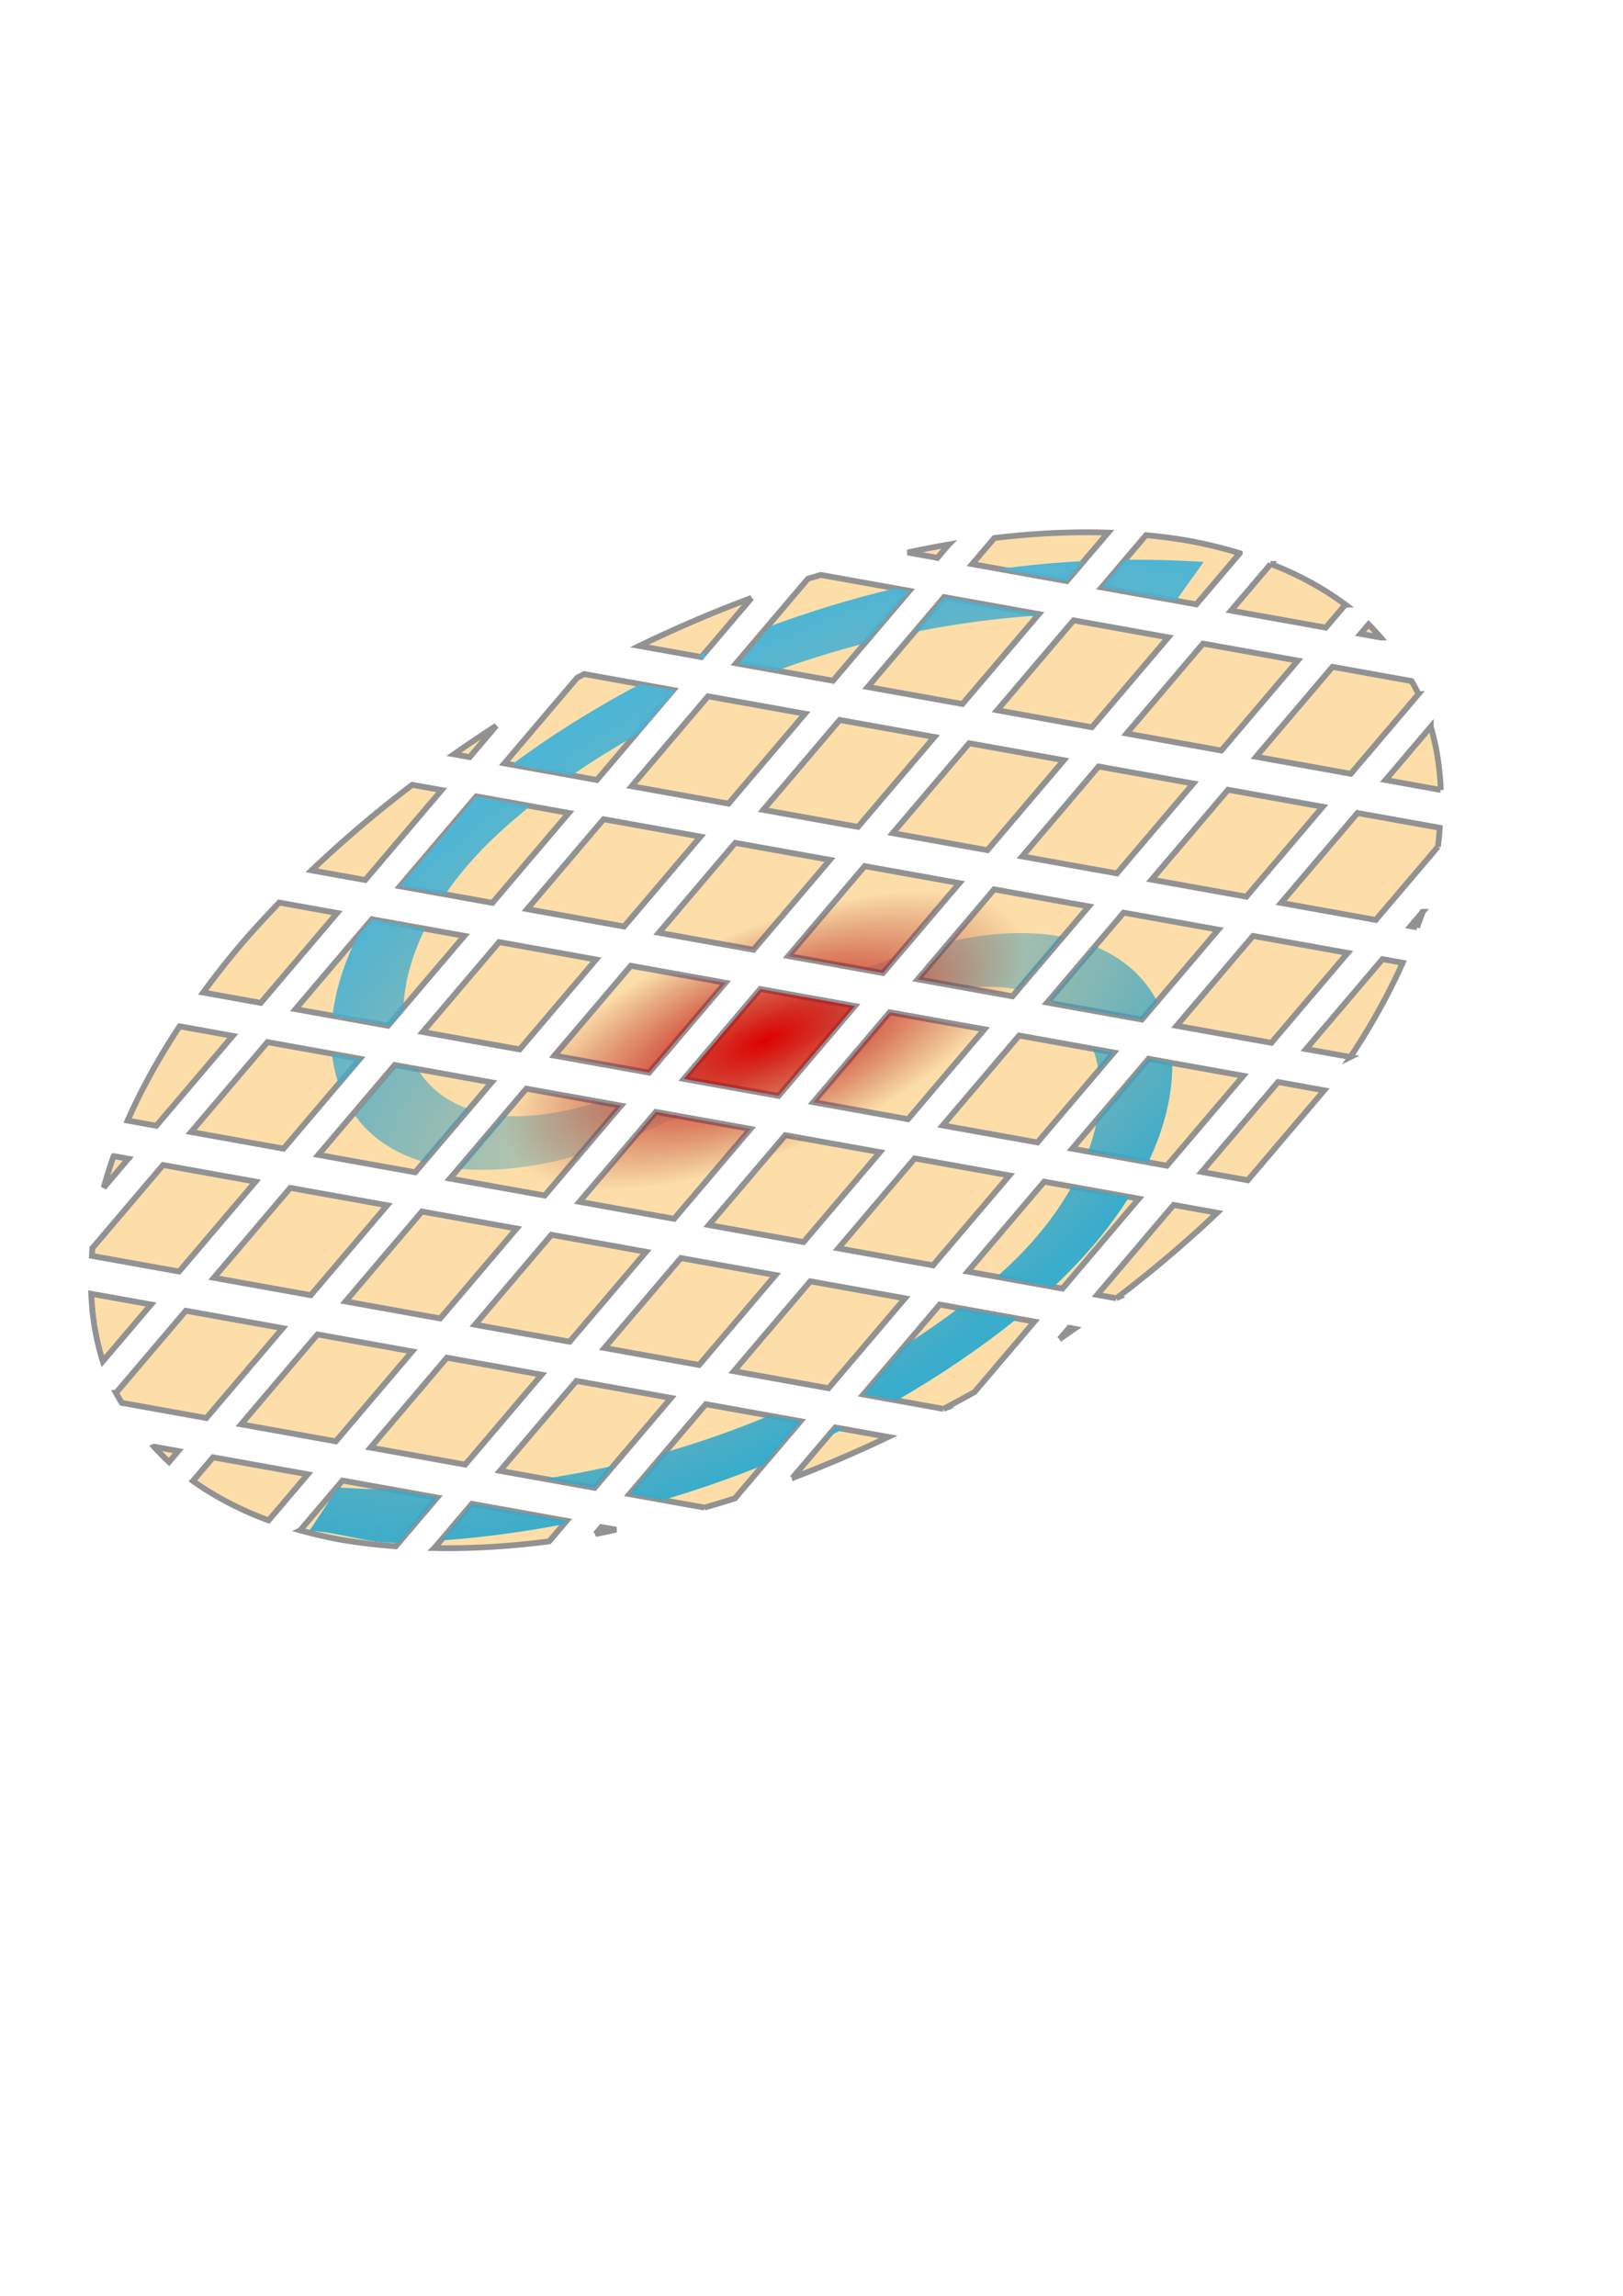 <?xml version="1.0" encoding="UTF-8" standalone="no"?>
<!-- Created with Inkscape (http://www.inkscape.org/) -->

<svg
   width="210mm"
   height="297mm"
   viewBox="0 0 210 297"
   version="1.1"
   id="svg5"
   inkscape:version="1.2.2 (b0a84865, 2022-12-01)"
   sodipodi:docname="concept.svg"
   xmlns:inkscape="http://www.inkscape.org/namespaces/inkscape"
   xmlns:sodipodi="http://sodipodi.sourceforge.net/DTD/sodipodi-0.dtd"
   xmlns:xlink="http://www.w3.org/1999/xlink"
   xmlns="http://www.w3.org/2000/svg"
   xmlns:svg="http://www.w3.org/2000/svg">
  <sodipodi:namedview
     id="namedview7"
     pagecolor="#ffffff"
     bordercolor="#000000"
     borderopacity="0.25"
     inkscape:showpageshadow="2"
     inkscape:pageopacity="0.0"
     inkscape:pagecheckerboard="0"
     inkscape:deskcolor="#d1d1d1"
     inkscape:document-units="mm"
     showgrid="false"
     inkscape:zoom="0.45140531"
     inkscape:cx="251.43701"
     inkscape:cy="420.90777"
     inkscape:window-width="1512"
     inkscape:window-height="916"
     inkscape:window-x="0"
     inkscape:window-y="38"
     inkscape:window-maximized="1"
     inkscape:current-layer="layer1" />
  <defs
     id="defs2">
    <linearGradient
       inkscape:collect="always"
       id="linearGradient15842">
      <stop
         style="stop-color:#2987a3;stop-opacity:0;"
         offset="0"
         id="stop15838" />
      <stop
         style="stop-color:#3aaccc;stop-opacity:1;"
         offset="1"
         id="stop15840" />
    </linearGradient>
    <linearGradient
       inkscape:collect="always"
       id="linearGradient15225">
      <stop
         style="stop-color:#2987a3;stop-opacity:0;"
         offset="0"
         id="stop15223" />
      <stop
         style="stop-color:#4eb5d4;stop-opacity:1;"
         offset="1"
         id="stop15221" />
    </linearGradient>
    <linearGradient
       inkscape:collect="always"
       id="linearGradient13183">
      <stop
         style="stop-color:#de0000;stop-opacity:1;"
         offset="0"
         id="stop13179" />
      <stop
         style="stop-color:#8f0000;stop-opacity:0;"
         offset="1"
         id="stop13181" />
    </linearGradient>
    <filter
       inkscape:label="Pixellize"
       inkscape:menu="Pixel Tools"
       inkscape:menu-tooltip="Reduce or remove antialiasing around shapes"
       style="color-interpolation-filters:sRGB;"
       id="filter238"
       x="0"
       y="0"
       width="1"
       height="1">
      <feColorMatrix
         values="1 0 0 0 0 0 1 0 0 0 0 0 1 0 0 0 0 0 1000 -500 "
         id="feColorMatrix236" />
    </filter>
    <radialGradient
       inkscape:collect="always"
       xlink:href="#linearGradient13183"
       id="radialGradient13187"
       cx="30.727"
       cy="62.635"
       fx="30.727"
       fy="62.635"
       r="20.8"
       gradientTransform="matrix(1.334,-0.886,0.924,0.29,0.194,143.669)"
       gradientUnits="userSpaceOnUse" />
    <radialGradient
       inkscape:collect="always"
       xlink:href="#linearGradient15225"
       id="radialGradient15448"
       gradientUnits="userSpaceOnUse"
       gradientTransform="matrix(0.718,0.129,-0.688,0.81,117.062,8.856)"
       cx="106.616"
       cy="140.092"
       fx="106.616"
       fy="140.092"
       r="79.122" />
    <radialGradient
       inkscape:collect="always"
       xlink:href="#linearGradient15842"
       id="radialGradient15450"
       gradientUnits="userSpaceOnUse"
       gradientTransform="matrix(0.718,0.129,-0.688,0.81,117.062,8.856)"
       cx="106.616"
       cy="140.092"
       fx="106.616"
       fy="140.092"
       r="79.122" />
  </defs>
  <g
     inkscape:label="Layer 1"
     inkscape:groupmode="layer"
     id="layer1">
    <path
       id="path13340"
       style="opacity:1;fill:#fddea9;fill-opacity:1;stroke:#929292;stroke-width:0.752;stroke-dasharray:none;stroke-opacity:1"
       d="m 153.995,69.994 a 52.928,95.755 60.74 0 0 -5.714,-0.764 l -5.742,6.754 12.253,2.201 5.624,-6.616 a 52.928,95.755 60.74 0 0 -6.422,-1.575 z m -10.618,-1.092 a 52.928,95.755 60.74 0 0 -14.719,0.699 l -2.868,3.374 12.253,2.201 z m 21.048,4.048 -5.137,6.043 12.253,2.201 2.532,-2.979 a 52.928,95.755 60.74 0 0 -9.649,-5.265 z m -41.665,-2.507 a 52.928,95.755 60.74 0 0 -5.318,1.032 l 3.852,0.692 z m 54.319,10.334 -1.041,1.225 2.606,0.468 a 52.928,95.755 60.74 0 0 -1.565,-1.693 z m -70.857,-6.399 a 52.928,95.755 60.74 0 0 -1.678,0.487 l -9.304,10.946 12.541,2.253 9.886,-11.63 z m 15.941,2.864 -9.886,11.63 12.253,2.201 9.886,-11.63 z m 16.749,3.009 -9.886,11.63 12.253,2.201 9.886,-11.63 z m 16.749,3.009 -9.886,11.63 12.253,2.201 9.886,-11.63 z m 16.749,3.009 -9.886,11.63 12.254,2.201 8.769,-10.316 a 52.928,95.755 60.74 0 0 -0.91,-1.678 z m -75.156,-8.924 a 52.928,95.755 60.74 0 0 -14.53,6.217 l 8.02,1.441 z m 87.873,16.677 -5.854,6.886 7.146,1.284 a 52.928,95.755 60.74 0 0 -1.292,-8.17 z M 75.588,87.2 a 52.928,95.755 60.74 0 0 -0.91,0.478 l -9.413,11.074 11.965,2.15 9.887,-11.631 z m 16.024,2.879 -9.887,11.631 12.541,2.253 9.887,-11.631 z m 17.037,3.061 -9.887,11.631 12.253,2.201 9.887,-11.631 z m 16.749,3.009 -9.887,11.631 12.253,2.201 9.887,-11.631 z m 16.749,3.009 -9.887,11.631 12.253,2.201 9.887,-11.631 z m 16.749,3.009 -9.887,11.631 12.254,2.201 9.887,-11.631 z m 16.75,3.009 -9.887,11.631 12.253,2.201 8.045,-9.464 a 52.928,95.755 60.74 0 0 0.23,-2.457 z M 64.211,93.895 a 52.928,95.755 60.74 0 0 -5.48,3.684 l 2.037,0.366 z m 119.875,24.065 -1.578,1.856 0.839,0.151 a 52.928,95.755 60.74 0 0 0.738,-2.007 z M 53.335,101.528 a 52.928,95.755 60.74 0 0 -13.014,11.068 l 6.934,1.246 9.887,-11.63 z m 8.302,1.492 -9.887,11.63 11.965,2.15 9.887,-11.63 z m 16.461,2.957 -9.887,11.63 12.541,2.253 9.887,-11.63 z m 17.037,3.061 -9.887,11.63 12.253,2.201 9.886,-11.63 z m 16.749,3.009 -9.887,11.63 12.253,2.201 9.886,-11.63 z m 16.749,3.009 -9.886,11.63 12.253,2.201 9.886,-11.63 z m 16.749,3.009 -9.886,11.63 12.254,2.201 9.886,-11.63 z m 16.75,3.009 -9.886,11.63 12.253,2.201 9.886,-11.63 z m 16.749,3.009 -9.887,11.63 5.732,1.03 a 52.928,95.755 60.74 0 0 6.763,-12.191 z M 36.138,116.764 a 52.928,95.755 60.74 0 0 -5.118,5.603 52.928,95.755 60.74 0 0 -4.732,6.033 l 7.453,1.339 9.886,-11.63 z m 11.984,2.153 -9.886,11.63 11.965,2.15 9.886,-11.63 z m 16.461,2.957 -9.886,11.63 12.541,2.253 9.886,-11.63 z m 17.037,3.061 -9.886,11.63 12.253,2.201 9.886,-11.63 z m 16.749,3.009 -9.886,11.63 12.253,2.201 9.886,-11.63 z m 16.749,3.009 -9.886,11.63 12.253,2.201 9.886,-11.63 z m 16.749,3.009 -9.886,11.63 12.254,2.201 9.886,-11.63 z m 16.75,3.009 -9.886,11.63 12.253,2.201 9.886,-11.63 z m 16.749,3.009 -9.886,11.63 5.971,1.073 9.886,-11.63 z m -142.127,-7.208 a 52.928,95.755 60.74 0 0 -6.729,12.197 l 3.717,0.668 9.887,-11.63 z m 11.37,2.043 -9.887,11.63 11.965,2.15 9.886,-11.63 z m 16.461,2.957 -9.887,11.63 12.541,2.253 9.887,-11.63 z m 17.037,3.061 -9.887,11.63 12.253,2.201 9.887,-11.63 z m 16.749,3.009 -9.887,11.63 12.253,2.201 9.887,-11.63 z m 16.749,3.009 -9.887,11.63 12.253,2.201 9.887,-11.63 z m 16.749,3.009 -9.887,11.63 12.254,2.201 9.887,-11.63 z m 16.75,3.009 -9.887,11.63 12.253,2.201 9.886,-11.63 z m 16.749,3.009 -9.887,11.63 2.48,0.446 a 52.928,95.755 60.74 0 0 13.045,-11.063 z m -137.151,-6.314 a 52.928,95.755 60.74 0 0 -1.279,4.077 l 3.176,-3.737 z m 6.393,1.149 -9.147,10.761 a 52.928,95.755 60.74 0 0 -0.057,0.993 l 11.283,2.027 9.887,-11.631 z m 16.461,2.957 -9.887,11.631 12.541,2.253 9.887,-11.631 z m 17.037,3.061 -9.887,11.631 12.253,2.201 9.887,-11.631 z m 16.749,3.009 -9.887,11.631 12.253,2.201 9.887,-11.631 z m 16.749,3.009 -9.887,11.631 12.253,2.201 9.887,-11.631 z m 16.749,3.009 -9.887,11.631 12.254,2.201 9.887,-11.631 z m 16.75,3.009 -9.887,11.631 10.38,1.865 a 52.928,95.755 60.74 0 0 4.017,-2.185 l 7.743,-9.109 z m 16.749,3.009 -1.248,1.468 a 52.928,95.755 60.74 0 0 1.923,-1.347 z M 11.808,167.369 a 52.928,95.755 60.74 0 0 1.495,8.735 l 6.244,-7.345 z m 12.234,2.198 -9.038,10.632 a 52.928,95.755 60.74 0 0 0.75,1.284 l 10.943,1.966 9.886,-11.63 z m 17.037,3.061 -9.886,11.63 12.253,2.201 9.886,-11.63 z m 16.749,3.009 -9.886,11.63 12.253,2.201 9.886,-11.63 z m 16.749,3.009 -9.886,11.63 12.253,2.201 9.886,-11.63 z m 16.749,3.009 -9.886,11.63 9.715,1.745 a 52.928,95.755 60.74 0 0 3.939,-1.191 l 8.486,-9.982 z m 16.75,3.009 -5.567,6.549 a 52.928,95.755 60.74 0 0 12.417,-5.319 z m -88.159,2.487 a 52.928,95.755 60.74 0 0 1.953,1.977 l 1.199,-1.411 z m 7.648,1.374 -2.601,3.06 a 52.928,95.755 60.74 0 0 9.788,5.102 l 5.067,-5.961 z m 16.749,3.009 -5.475,6.441 a 52.928,95.755 60.74 0 0 5.327,1.219 52.928,95.755 60.74 0 0 7.045,0.841 l 5.355,-6.3 z m 16.749,3.009 -4.867,5.725 a 52.928,95.755 60.74 0 0 14.863,-0.868 l 2.257,-2.655 z m 16.749,3.009 -0.764,0.899 a 52.928,95.755 60.74 0 0 2.674,-0.556 z" />
    <path
       id="path15097-8"
       style="color:#000000;fill:url(#radialGradient15450);stroke-width:0.752;-inkscape-stroke:none"
       d="m 136.863,121.085 -3.1e-4,3.6e-4 c -0.762,-0.126 -1.553,-0.222 -2.372,-0.285 -1.941,-0.15 -4.042,-0.118 -6.297,0.117 -1.674,0.175 -3.424,0.461 -5.243,0.862 l -4.175,4.911 6.166,1.108 c 2.536,-0.263 4.801,-0.175 6.8,0.216 l 5.787,-6.808 c -0.22,-0.043 -0.441,-0.084 -0.666,-0.121 z m 4.81,1.344 -5.911,6.954 c 0.316,0.164 0.621,0.339 0.916,0.524 l 11.073,1.989 1.983,-2.332 c -0.595,-1.124 -1.319,-2.171 -2.182,-3.117 -1.519,-1.666 -3.487,-3.034 -5.877,-4.018 z m -25.56,1.298 c -1.45,0.497 -2.937,1.061 -4.454,1.686 l 2.621,0.471 z m -12.078,5.235 c -2.817,1.457 -5.723,3.112 -8.712,4.982 l 3.487,4.426 c 3.308,-2.069 6.39,-3.78 9.266,-5.189 l 2.576,-3.03 z m 37.369,6.713 c 0.337,0.886 0.585,1.827 0.738,2.818 l 1.98,-2.329 z m 7.215,1.296 -6.651,7.825 c -0.256,1.356 -0.65,2.754 -1.176,4.175 l 7.777,1.397 c 2.157,-4.539 3.175,-8.912 3.108,-12.848 z m -9.939,16.539 c -1.731,3.088 -4.083,6.21 -7.085,9.212 -0.789,0.789 -1.662,1.61 -2.61,2.453 l 7.317,1.315 c 0.601,-0.562 1.182,-1.12 1.731,-1.669 3.299,-3.299 5.979,-6.658 8.065,-9.978 z m -14.625,15.698 c -2.077,1.573 -4.38,3.18 -6.902,4.78 l -5.447,6.408 4.31,0.774 c 6.005,-3.449 11.241,-7.078 15.593,-10.605 z m -24.504,13.923 c -4.213,1.763 -8.73,3.378 -13.524,4.759 l -4.585,5.394 4.321,0.776 c 4.524,-1.33 8.859,-2.85 12.978,-4.511 l 4.84,-5.694 z m 8.527,1.532 -1.049,1.233 c 0.715,-0.343 1.421,-0.691 2.12,-1.041 z m -28.691,4.943 c -2.902,0.664 -5.896,1.232 -8.97,1.697 l 6.529,1.173 z m -28.62,3.087 c -2.308,-0.022 -4.65,-0.11 -7.024,-0.268 l -3.693,5.586 c 4.366,0.291 7.393,1.69 11.595,1.558 l 4.954,-5.828 z m 10.327,1.855 -4.028,4.738 c 5.464,-0.396 10.768,-1.116 15.88,-2.104 l 0.372,-0.438 z" />
    <path
       id="path15097"
       style="color:#000000;fill:url(#radialGradient15448);stroke-width:0.752;stroke-dasharray:none"
       d="m 155.74,72.697 c -3.439,-0.229 -6.83,-0.316 -10.169,-0.279 l -3.031,3.566 9.611,1.727 z m -15.494,-0.112 c -3.726,0.191 -7.377,0.54 -10.951,1.02 l 8.748,1.572 z m -24.411,3.521 c -5.666,1.349 -11.072,3.015 -16.182,4.903 l -4.127,4.855 4.973,0.893 c 3.611,-1.312 7.411,-2.503 11.391,-3.528 l 5.776,-6.794 z m 6.327,1.137 -3.836,4.512 c 5.068,-1.019 10.388,-1.757 15.936,-2.131 l 0.153,-0.18 z m -30.397,6.949 c -0.534,0.235 -1.062,0.472 -1.588,0.711 l 0.853,0.153 z m -8.938,4.31 c -6.305,3.322 -11.884,6.889 -16.619,10.421 l 7.755,1.393 c 2.618,-1.805 5.517,-3.625 8.684,-5.399 l 4.755,-5.593 z m 9.071,1.63 -0.167,0.196 c 0.119,-0.054 0.241,-0.107 0.361,-0.161 z m -30.263,12.889 -9.887,11.63 5.855,1.052 c 1.469,-2.15 3.241,-4.295 5.328,-6.381 1.579,-1.579 3.484,-3.282 5.69,-5.046 z m -13.514,15.898 -1.917,2.255 c -1.747,3.549 -2.799,7.003 -3.185,10.234 l 7.469,1.342 1.707,-2.008 c 0.049,-3.259 0.97,-6.879 2.797,-10.589 z m 47.594,14.758 c -1.544,0.966 -3.038,1.852 -4.487,2.669 l -2.746,3.23 6.356,1.142 c 1.434,-0.821 2.889,-1.692 4.364,-2.615 z m -52.753,2.641 c 0.155,1.468 0.47,2.865 0.946,4.173 l 2.952,-3.473 z m 8.394,1.508 -5.465,6.428 c 0.336,0.466 0.693,0.918 1.083,1.347 1.925,2.112 4.567,3.747 7.882,4.722 l 5.822,-6.849 c -2.157,-0.735 -3.931,-1.885 -5.307,-3.394 -0.496,-0.544 -0.931,-1.136 -1.311,-1.767 z m 26.141,4.696 c -2.914,0.927 -5.542,1.479 -7.901,1.724 -1.598,0.167 -3.088,0.194 -4.472,0.095 l -5.814,6.839 c 2.14,0.219 4.482,0.213 7.019,-0.052 2.681,-0.28 5.557,-0.847 8.605,-1.712 l 5.424,-6.381 z m 7.357,1.322 -2.586,3.042 c 1.826,-0.736 3.702,-1.569 5.622,-2.497 z" />
    <path
       id="path11149"
       style="opacity:1;fill:url(#radialGradient13187);fill-opacity:1;stroke:none;stroke-width:11.174;stroke-dasharray:none;stroke-opacity:1"
       d="m 123.145,115.415 a 14.429,36.16 66.988 0 0 -15.138,1.192 l -6.01,7.07 12.253,2.201 z m 4.343,0.987 -8.742,10.284 12.048,2.164 a 14.429,36.16 66.988 0 0 -3.306,-12.448 z m -26.206,2.02 a 14.429,36.16 66.988 0 0 -9.168,3.479 l 5.388,0.968 z m -16.408,7.098 a 14.429,36.16 66.988 0 0 -5.02,3.045 14.429,36.16 66.988 0 0 -9.383,7.774 l 13.517,2.428 9.886,-11.63 z m 13.496,2.425 -9.886,11.63 12.253,2.201 9.886,-11.63 z m 16.749,3.009 -9.886,11.63 7.572,1.36 a 14.429,36.16 66.988 0 0 5.502,-3.319 14.429,36.16 66.988 0 0 9.087,-7.466 z m -47.96,9.709 a 14.429,36.16 66.988 0 0 4.176,12.367 14.429,36.16 66.988 0 0 0.431,0.115 l 8.594,-10.11 z m 17.698,3.179 -8.549,10.056 A 14.429,36.16 66.988 0 0 91.881,152.193 l 5.228,-6.15 z m 16.749,3.009 -2.801,3.295 a 14.429,36.16 66.988 0 0 6.675,-2.599 z" />
    <g
       id="g13619">
      <rect
         style="fill:none;fill-opacity:1;stroke:#b72e2e;stroke-width:1;stroke-dasharray:none;stroke-opacity:1"
         id="rect13342-15"
         width="2.056"
         height="302.884"
         x="-326.799"
         y="-108.109" />
      <rect
         style="fill:none;fill-opacity:1;stroke:#b72e2e;stroke-width:1;stroke-dasharray:none;stroke-opacity:1"
         id="rect13342-2-5"
         width="2.056"
         height="302.884"
         x="-303.614"
         y="-108.109" />
      <rect
         style="fill:none;fill-opacity:1;stroke:#b72e2e;stroke-width:1;stroke-dasharray:none;stroke-opacity:1"
         id="rect13342-1-8"
         width="2.056"
         height="302.884"
         x="-280.429"
         y="-108.109" />
      <rect
         style="fill:none;fill-opacity:1;stroke:#b72e2e;stroke-width:1;stroke-dasharray:none;stroke-opacity:1"
         id="rect13342-9-5"
         width="2.056"
         height="302.884"
         x="-257.244"
         y="-108.109" />
      <rect
         style="fill:none;fill-opacity:1;stroke:#b72e2e;stroke-width:1;stroke-dasharray:none;stroke-opacity:1"
         id="rect13342-24-6"
         width="2.056"
         height="302.884"
         x="-234.059"
         y="-108.109" />
      <rect
         style="fill:none;fill-opacity:1;stroke:#b72e2e;stroke-width:1;stroke-dasharray:none;stroke-opacity:1"
         id="rect13342-5-7"
         width="2.056"
         height="302.884"
         x="-210.874"
         y="-108.109" />
      <rect
         style="fill:none;fill-opacity:1;stroke:#b72e2e;stroke-width:1;stroke-dasharray:none;stroke-opacity:1"
         id="rect13342-8-9"
         width="2.056"
         height="302.884"
         x="-187.689"
         y="-108.109" />
      <rect
         style="fill:none;fill-opacity:1;stroke:#b72e2e;stroke-width:1;stroke-dasharray:none;stroke-opacity:1"
         id="rect13342-6-4"
         width="2.056"
         height="302.884"
         x="-164.503"
         y="-108.109" />
      <rect
         style="fill:none;fill-opacity:1;stroke:#b72e2e;stroke-width:1;stroke-dasharray:none;stroke-opacity:1"
         id="rect13342-6-5-1"
         width="2.056"
         height="302.884"
         x="-176.096"
         y="-108.109" />
      <rect
         style="fill:none;fill-opacity:1;stroke:#b72e2e;stroke-width:1;stroke-dasharray:none;stroke-opacity:1"
         id="rect13342-6-1-6"
         width="2.056"
         height="302.884"
         x="-199.281"
         y="-108.109" />
      <rect
         style="fill:none;fill-opacity:1;stroke:#b72e2e;stroke-width:1;stroke-dasharray:none;stroke-opacity:1"
         id="rect13342-6-3-1"
         width="2.056"
         height="302.884"
         x="-222.466"
         y="-108.109" />
      <rect
         style="fill:none;fill-opacity:1;stroke:#b72e2e;stroke-width:1;stroke-dasharray:none;stroke-opacity:1"
         id="rect13342-6-9-2"
         width="2.056"
         height="302.884"
         x="-245.651"
         y="-108.109" />
      <rect
         style="fill:none;fill-opacity:1;stroke:#b72e2e;stroke-width:1;stroke-dasharray:none;stroke-opacity:1"
         id="rect13342-6-7-0"
         width="2.056"
         height="302.884"
         x="-268.836"
         y="-108.109" />
      <rect
         style="fill:none;fill-opacity:1;stroke:#b72e2e;stroke-width:1;stroke-dasharray:none;stroke-opacity:1"
         id="rect13342-6-37-4"
         width="2.056"
         height="302.884"
         x="-292.021"
         y="-108.109" />
      <rect
         style="fill:none;fill-opacity:1;stroke:#b72e2e;stroke-width:1;stroke-dasharray:none;stroke-opacity:1"
         id="rect13342-6-50-4"
         width="2.056"
         height="302.884"
         x="-315.206"
         y="-108.109" />
      <rect
         style="fill:none;fill-opacity:1;stroke:#b72e2e;stroke-width:1;stroke-dasharray:none;stroke-opacity:1"
         id="rect13342-6-2-5"
         width="2.056"
         height="302.884"
         x="-338.391"
         y="-108.109" />
      <rect
         style="fill:none;fill-opacity:1;stroke:#b72e2e;stroke-width:1;stroke-dasharray:none;stroke-opacity:1"
         id="rect13342-6-18-9"
         width="2.056"
         height="302.884"
         x="-152.911"
         y="-108.109" />
    </g>
    <g
       id="g13619-7"
       transform="rotate(90,42.285,427.392)">
      <rect
         style="fill:none;fill-opacity:1;stroke:#b72e2e;stroke-width:1;stroke-dasharray:none;stroke-opacity:1"
         id="rect13342-15-5"
         width="2.056"
         height="302.884"
         x="-326.799"
         y="-108.109" />
      <rect
         style="fill:none;fill-opacity:1;stroke:#b72e2e;stroke-width:1;stroke-dasharray:none;stroke-opacity:1"
         id="rect13342-2-5-3"
         width="2.056"
         height="302.884"
         x="-303.614"
         y="-108.109" />
      <rect
         style="fill:none;fill-opacity:1;stroke:#b72e2e;stroke-width:1;stroke-dasharray:none;stroke-opacity:1"
         id="rect13342-1-8-9"
         width="2.056"
         height="302.884"
         x="-280.429"
         y="-108.109" />
      <rect
         style="fill:none;fill-opacity:1;stroke:#b72e2e;stroke-width:1;stroke-dasharray:none;stroke-opacity:1"
         id="rect13342-9-5-0"
         width="2.056"
         height="302.884"
         x="-257.244"
         y="-108.109" />
      <rect
         style="fill:none;fill-opacity:1;stroke:#b72e2e;stroke-width:1;stroke-dasharray:none;stroke-opacity:1"
         id="rect13342-24-6-5"
         width="2.056"
         height="302.884"
         x="-234.059"
         y="-108.109" />
      <rect
         style="fill:none;fill-opacity:1;stroke:#b72e2e;stroke-width:1;stroke-dasharray:none;stroke-opacity:1"
         id="rect13342-5-7-5"
         width="2.056"
         height="302.884"
         x="-210.874"
         y="-108.109" />
      <rect
         style="fill:none;fill-opacity:1;stroke:#b72e2e;stroke-width:1;stroke-dasharray:none;stroke-opacity:1"
         id="rect13342-8-9-6"
         width="2.056"
         height="302.884"
         x="-187.689"
         y="-108.109" />
      <rect
         style="fill:none;fill-opacity:1;stroke:#b72e2e;stroke-width:1;stroke-dasharray:none;stroke-opacity:1"
         id="rect13342-6-4-3"
         width="2.056"
         height="302.884"
         x="-164.503"
         y="-108.109" />
      <rect
         style="fill:none;fill-opacity:1;stroke:#b72e2e;stroke-width:1;stroke-dasharray:none;stroke-opacity:1"
         id="rect13342-6-5-1-2"
         width="2.056"
         height="302.884"
         x="-176.096"
         y="-108.109" />
      <rect
         style="fill:none;fill-opacity:1;stroke:#b72e2e;stroke-width:1;stroke-dasharray:none;stroke-opacity:1"
         id="rect13342-6-1-6-6"
         width="2.056"
         height="302.884"
         x="-199.281"
         y="-108.109" />
      <rect
         style="fill:none;fill-opacity:1;stroke:#b72e2e;stroke-width:1;stroke-dasharray:none;stroke-opacity:1"
         id="rect13342-6-3-1-8"
         width="2.056"
         height="302.884"
         x="-222.466"
         y="-108.109" />
      <rect
         style="fill:none;fill-opacity:1;stroke:#b72e2e;stroke-width:1;stroke-dasharray:none;stroke-opacity:1"
         id="rect13342-6-9-2-9"
         width="2.056"
         height="302.884"
         x="-245.651"
         y="-108.109" />
      <rect
         style="fill:none;fill-opacity:1;stroke:#b72e2e;stroke-width:1;stroke-dasharray:none;stroke-opacity:1"
         id="rect13342-6-7-0-1"
         width="2.056"
         height="302.884"
         x="-268.836"
         y="-108.109" />
      <rect
         style="fill:none;fill-opacity:1;stroke:#b72e2e;stroke-width:1;stroke-dasharray:none;stroke-opacity:1"
         id="rect13342-6-37-4-4"
         width="2.056"
         height="302.884"
         x="-292.021"
         y="-108.109" />
      <rect
         style="fill:none;fill-opacity:1;stroke:#b72e2e;stroke-width:1;stroke-dasharray:none;stroke-opacity:1"
         id="rect13342-6-50-4-8"
         width="2.056"
         height="302.884"
         x="-315.206"
         y="-108.109" />
      <rect
         style="fill:none;fill-opacity:1;stroke:#b72e2e;stroke-width:1;stroke-dasharray:none;stroke-opacity:1"
         id="rect13342-6-2-5-8"
         width="2.056"
         height="302.884"
         x="-338.391"
         y="-108.109" />
      <rect
         style="fill:none;fill-opacity:1;stroke:#b72e2e;stroke-width:1;stroke-dasharray:none;stroke-opacity:1"
         id="rect13342-6-18-9-7"
         width="2.056"
         height="302.884"
         x="-152.911"
         y="-108.109" />
    </g>
  </g>
</svg>
